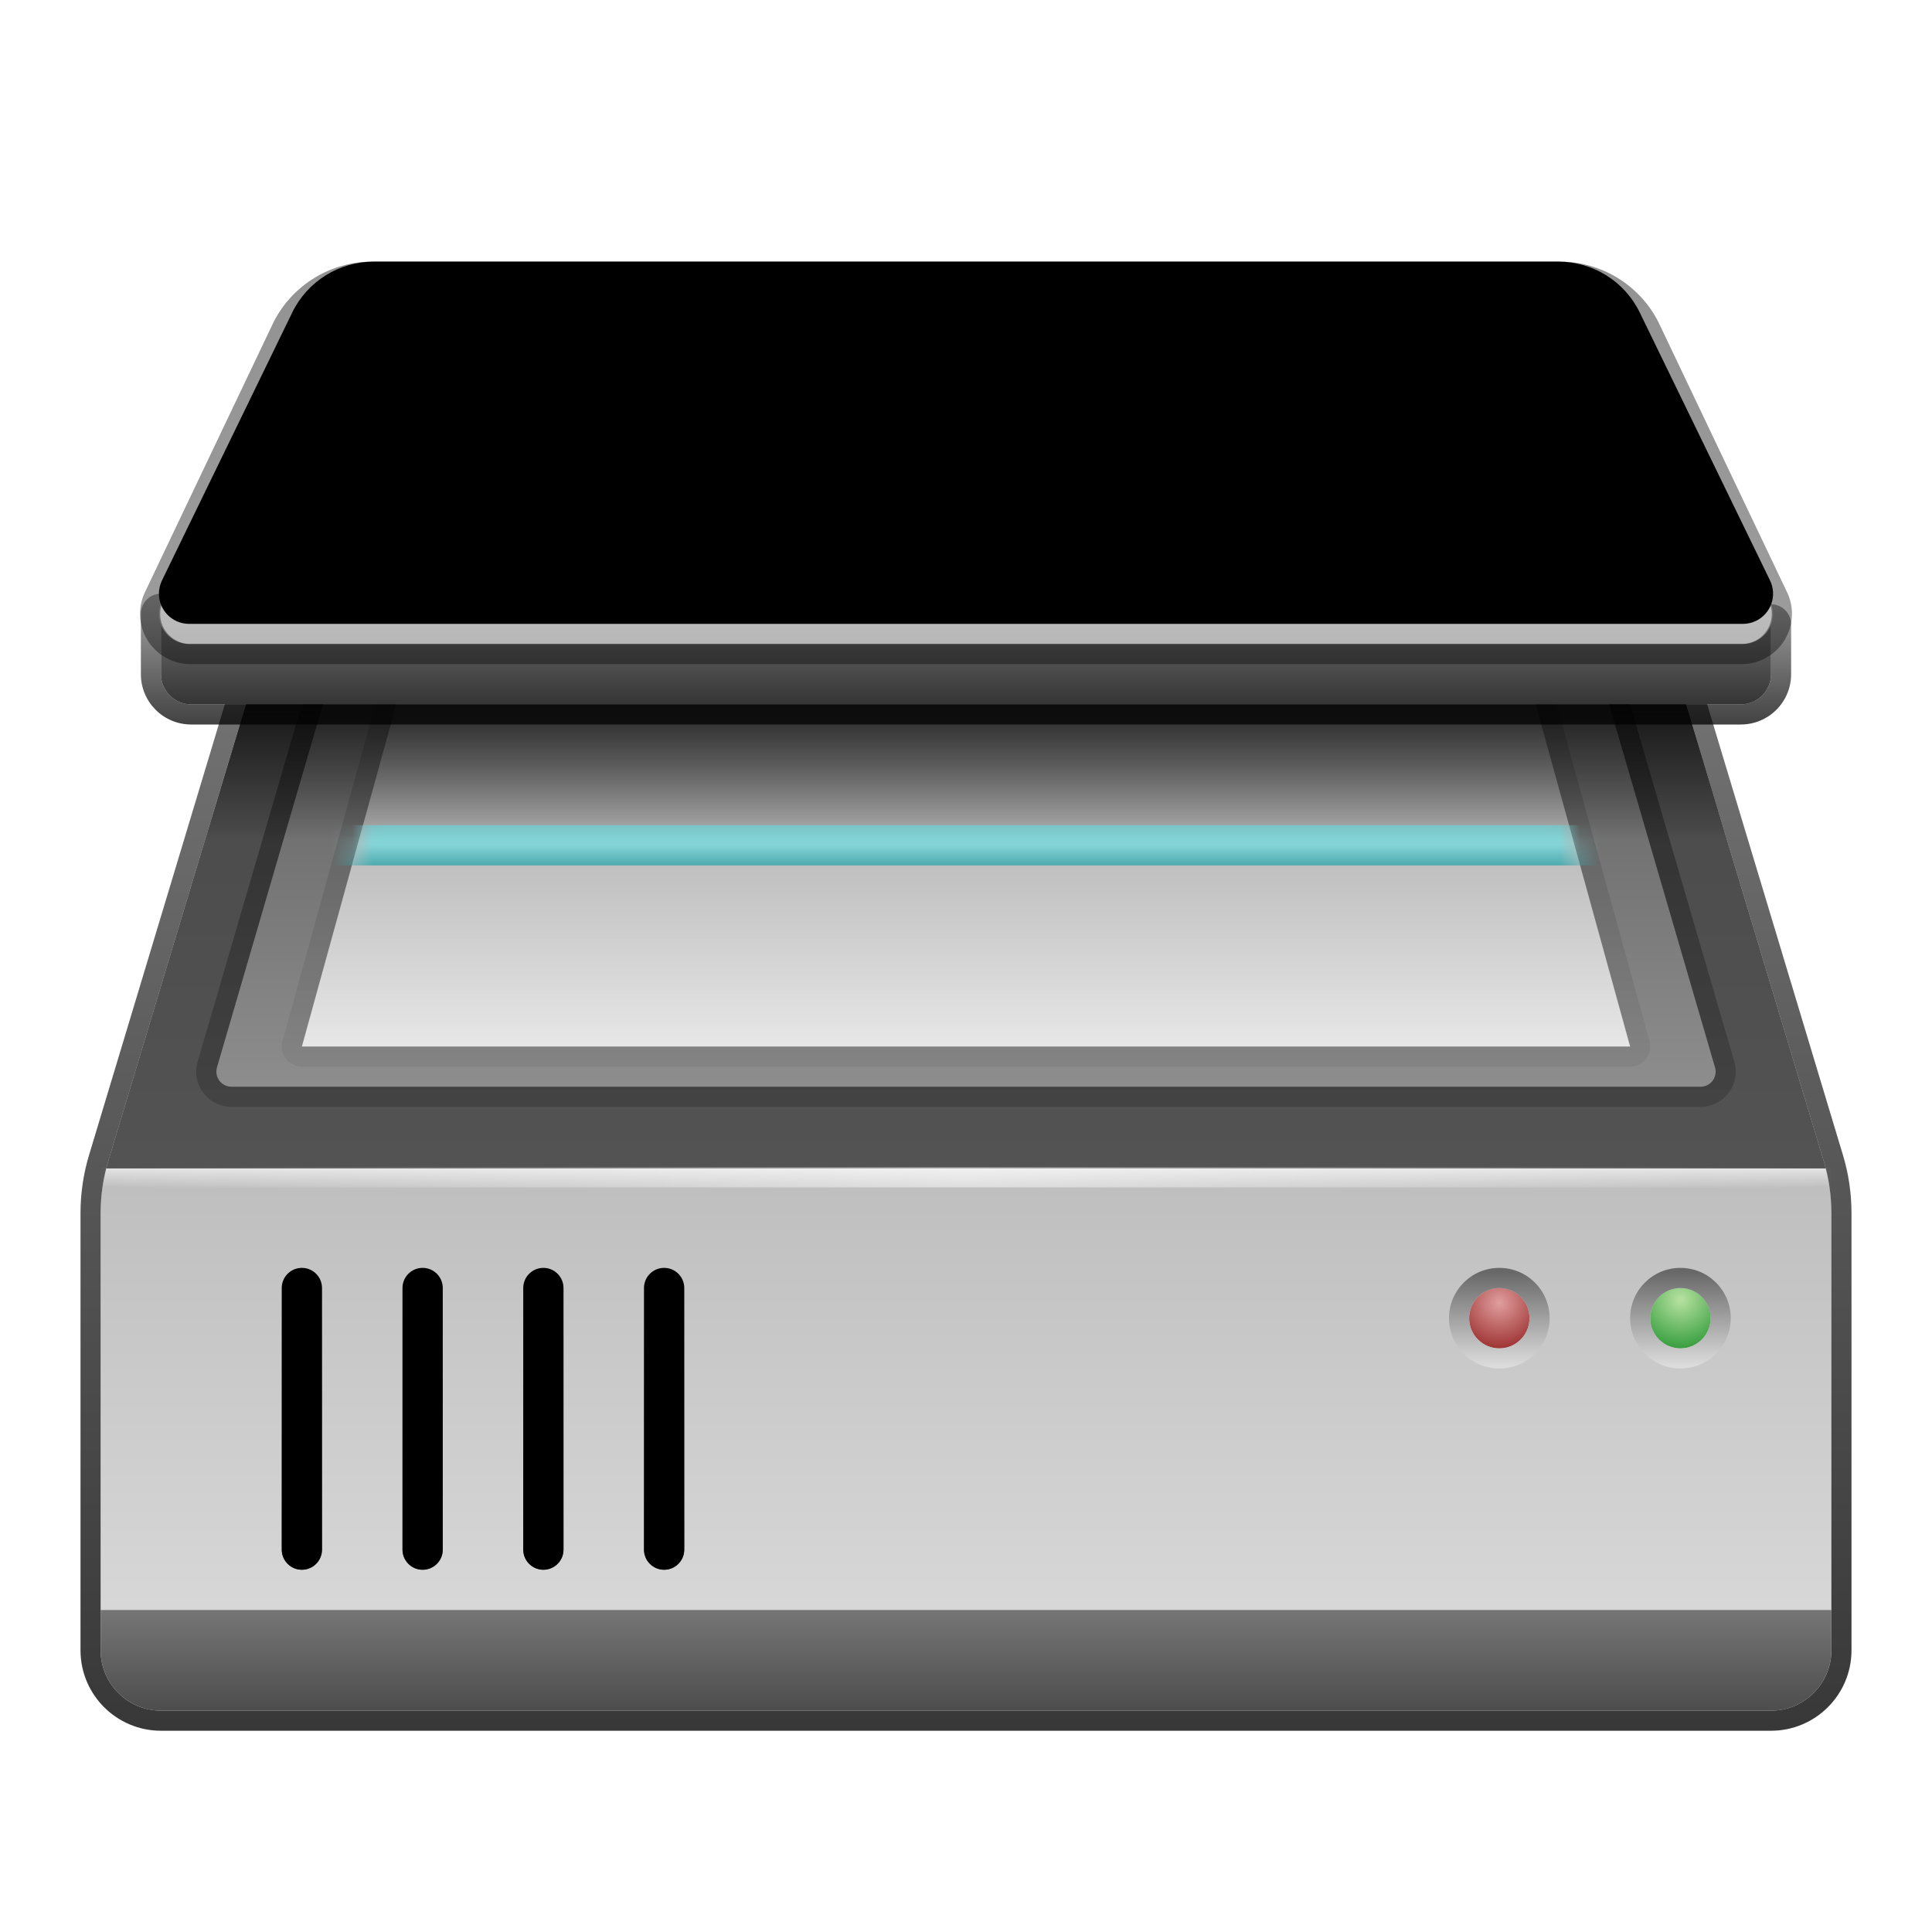 <svg xmlns="http://www.w3.org/2000/svg" xmlns:xlink="http://www.w3.org/1999/xlink" width="96" height="96" viewBox="0 0 96 96">
  <defs>
    <filter id="scaner-a" width="127.3%" height="132.9%" x="-13.6%" y="-16.4%" filterUnits="objectBoundingBox">
      <feOffset dy="2" in="SourceAlpha" result="shadowOffsetOuter1"/>
      <feGaussianBlur in="shadowOffsetOuter1" result="shadowBlurOuter1" stdDeviation="2"/>
      <feColorMatrix in="shadowBlurOuter1" result="shadowMatrixOuter1" values="0 0 0 0 0   0 0 0 0 0   0 0 0 0 0  0 0 0 0.2 0"/>
      <feMerge>
        <feMergeNode in="shadowMatrixOuter1"/>
        <feMergeNode in="SourceGraphic"/>
      </feMerge>
    </filter>
    <linearGradient id="scaner-b" x1="47.778%" x2="47.778%" y1="-1.316%" y2="101.316%">
      <stop offset="0%" stop-color="#474747"/>
      <stop offset="52.418%" stop-color="#535353"/>
      <stop offset="52.471%" stop-color="#E2E2E2"/>
      <stop offset="53.984%" stop-color="#BFBFBF"/>
      <stop offset="100%" stop-color="#DEDEDE"/>
      <stop offset="100%" stop-color="#FFF"/>
    </linearGradient>
    <linearGradient id="scaner-c" x1="54.444%" x2="54.444%" y1="9.191%" y2="106.85%">
      <stop offset="0%" stop-opacity=".547"/>
      <stop offset="100%" stop-opacity=".798"/>
    </linearGradient>
    <linearGradient id="scaner-d" x1="50%" x2="50%" y1="-78.548%" y2="189.844%">
      <stop offset="0%" stop-color="#959595"/>
      <stop offset="100%" stop-color="#292929"/>
    </linearGradient>
    <radialGradient id="scaner-e" cx="50%" cy="50%" r="4300%" fx="50%" fy="50%" gradientTransform="matrix(.012 0 0 1 .494 0)">
      <stop offset="0%" stop-color="#FFF"/>
      <stop offset="100%" stop-color="#FFF" stop-opacity="0"/>
    </radialGradient>
    <linearGradient id="scaner-f" x1="50%" x2="50%" y1="0%" y2="105.046%">
      <stop offset="0%" stop-color="#575757"/>
      <stop offset="100%" stop-color="#909090"/>
    </linearGradient>
    <linearGradient id="scaner-g" x1="50%" x2="50%" y1="2.352%" y2="100%">
      <stop offset="0%" stop-opacity=".454"/>
      <stop offset="100%" stop-opacity=".181"/>
    </linearGradient>
    <radialGradient id="scaner-h" cx="50%" cy="18.931%" r="100%" fx="50%" fy="18.931%">
      <stop offset="2.576%" stop-color="#B4E09E"/>
      <stop offset="100%" stop-color="#1A8F29"/>
    </radialGradient>
    <linearGradient id="scaner-i" x1="50%" x2="50%" y1="4.181%" y2="97.412%">
      <stop offset="0%" stop-color="#686868"/>
      <stop offset="100%" stop-color="#DCDCDC"/>
    </linearGradient>
    <radialGradient id="scaner-j" cx="50%" cy="24.773%" r="94.159%" fx="50%" fy="24.773%">
      <stop offset="0%" stop-color="#E09E9E"/>
      <stop offset="100%" stop-color="#8F1A1A"/>
    </radialGradient>
    <linearGradient id="scaner-k" x1="50%" x2="50%" y1="0%" y2="100%">
      <stop offset="0%" stop-color="#BABABA"/>
      <stop offset="100%" stop-color="#505050"/>
    </linearGradient>
    <path id="scaner-l" d="M11,50 C11.552,50 12,50.448 12,51 L12,64 C12,64.552 11.552,65 11,65 C10.448,65 10,64.552 10,64 L10,51 C10,50.448 10.448,50 11,50 Z M17,50 C17.552,50 18,50.448 18,51 L18,64 C18,64.552 17.552,65 17,65 C16.448,65 16,64.552 16,64 L16,51 C16,50.448 16.448,50 17,50 Z M23,50 C23.552,50 24,50.448 24,51 L24,64 C24,64.552 23.552,65 23,65 C22.448,65 22,64.552 22,64 L22,51 C22,50.448 22.448,50 23,50 Z M29,50 C29.552,50 30,50.448 30,51 L30,64 C30,64.552 29.552,65 29,65 C28.448,65 28,64.552 28,64 L28,51 C28,50.448 28.448,50 29,50 Z"/>
    <filter id="scaner-m" width="115%" height="120%" x="-7.5%" y="-10%" filterUnits="objectBoundingBox">
      <feOffset dy="-1" in="SourceAlpha" result="shadowOffsetInner1"/>
      <feComposite in="shadowOffsetInner1" in2="SourceAlpha" k2="-1" k3="1" operator="arithmetic" result="shadowInnerInner1"/>
      <feColorMatrix in="shadowInnerInner1" result="shadowMatrixInner1" values="0 0 0 0 1   0 0 0 0 1   0 0 0 0 1  0 0 0 0.85 0"/>
      <feGaussianBlur in="SourceAlpha" result="shadowBlurInner2" stdDeviation="1"/>
      <feOffset dy="1" in="shadowBlurInner2" result="shadowOffsetInner2"/>
      <feComposite in="shadowOffsetInner2" in2="SourceAlpha" k2="-1" k3="1" operator="arithmetic" result="shadowInnerInner2"/>
      <feColorMatrix in="shadowInnerInner2" result="shadowMatrixInner2" values="0 0 0 0 0   0 0 0 0 0   0 0 0 0 0  0 0 0 0.5 0"/>
      <feMerge>
        <feMergeNode in="shadowMatrixInner1"/>
        <feMergeNode in="shadowMatrixInner2"/>
      </feMerge>
    </filter>
    <linearGradient id="scaner-o" x1="47.778%" x2="47.778%" y1="0%" y2="127.734%">
      <stop offset="0%" stop-color="#626262"/>
      <stop offset="42.634%" stop-color="#BFBFBF"/>
      <stop offset="100%" stop-color="#FFF"/>
    </linearGradient>
    <polygon id="scaner-n" points="5.518 0 60.482 0 66 20 0 20"/>
    <linearGradient id="scaner-p" x1="50%" x2="50%" y1="50%" y2="100%">
      <stop offset="0%" stop-color="#84D4D7"/>
      <stop offset="100%" stop-color="#4CAAAE"/>
    </linearGradient>
    <linearGradient id="scaner-r" x1="54.444%" x2="54.444%" y1="-1.316%" y2="98.299%">
      <stop offset="0%" stop-opacity=".177"/>
      <stop offset="100%" stop-opacity=".053"/>
    </linearGradient>
    <linearGradient id="scaner-s" x1="47.778%" x2="47.778%" y1="-40.932%" y2="170.898%">
      <stop offset="0%" stop-color="#898989"/>
      <stop offset="100%" stop-color="#0A0A0A"/>
    </linearGradient>
    <linearGradient id="scaner-t" x1="54.444%" x2="54.444%" y1="5.024%" y2="119.524%">
      <stop offset="0%" stop-opacity=".364"/>
      <stop offset="100%" stop-opacity=".819"/>
    </linearGradient>
    <linearGradient id="scaner-u" x1="47.778%" x2="47.778%" y1="-35.822%" y2="132.324%">
      <stop offset="0%" stop-color="#FFF"/>
      <stop offset="100%" stop-color="#A6A6A6"/>
    </linearGradient>
    <path id="scaner-v" d="M14.566,1 L73.434,1 C75.157,1 76.728,1.983 77.481,3.533 L83.952,16.844 C84.314,17.589 84.004,18.487 83.259,18.849 C83.054,18.948 82.83,19 82.603,19 L5.397,19 C4.569,19 3.897,18.328 3.897,17.5 C3.897,17.273 3.949,17.049 4.048,16.844 L10.519,3.533 C11.272,1.983 12.843,1 14.566,1 Z"/>
    <filter id="scaner-w" width="99%" height="105.6%" x=".5%" y="-2.8%" filterUnits="objectBoundingBox">
      <feOffset dy="-1" in="SourceAlpha" result="shadowOffsetInner1"/>
      <feComposite in="shadowOffsetInner1" in2="SourceAlpha" k2="-1" k3="1" operator="arithmetic" result="shadowInnerInner1"/>
      <feColorMatrix in="shadowInnerInner1" values="0 0 0 0 1   0 0 0 0 1   0 0 0 0 1  0 0 0 0.352 0"/>
    </filter>
    <linearGradient id="scaner-x" x1="54.444%" x2="54.444%" y1="-22.406%" y2="110.729%">
      <stop offset="0%" stop-opacity=".435"/>
      <stop offset="100%" stop-opacity=".381"/>
    </linearGradient>
    <linearGradient id="scaner-y" x1="50%" x2="50%" y1="0%" y2="100%">
      <stop offset="0%" stop-opacity=".695"/>
      <stop offset="100%" stop-opacity="0"/>
    </linearGradient>
  </defs>
  <g fill="none" fill-rule="evenodd" filter="url(#scaner-a)" transform="translate(4 11)">
    <path fill="url(#scaner-b)" fill-rule="nonzero" d="M12.479,15.25 L75.521,15.25 C76.844,15.25 78.011,16.117 78.393,17.385 L86.617,44.682 C86.871,45.525 87,46.399 87,47.279 L87,69 C87,70.657 85.657,72 84,72 L4,72 C2.343,72 1,70.657 1,69 L1,47.279 C1,46.399 1.129,45.525 1.383,44.682 L9.607,17.385 C9.989,16.117 11.156,15.25 12.479,15.25 Z"/>
    <path fill="url(#scaner-c)" fill-rule="nonzero" d="M75.521,14.25 L12.479,14.25 C10.715,14.25 9.158,15.406 8.649,17.096 L0.425,44.394 C0.143,45.33 0,46.302 0,47.279 L0,69 C0,71.209 1.791,73 4,73 L84,73 C86.209,73 88,71.209 88,69 L88,47.279 C88,46.302 87.857,45.33 87.575,44.394 L79.351,17.096 C78.842,15.406 77.285,14.25 75.521,14.25 Z M75.521,15.25 C76.844,15.25 78.011,16.117 78.393,17.385 L86.617,44.682 C86.871,45.525 87,46.399 87,47.279 L87,69 C87,70.657 85.657,72 84,72 L4,72 C2.343,72 1,70.657 1,69 L1,47.279 C1,46.399 1.129,45.525 1.383,44.682 L9.607,17.385 C9.989,16.117 11.156,15.25 12.479,15.25 L75.521,15.25 Z"/>
    <path fill="url(#scaner-d)" fill-rule="nonzero" d="M1,67 L87,67 L87,69 C87,70.657 85.657,72 84,72 L4,72 C2.343,72 1,70.657 1,69 L1,67 L1,67 Z"/>
    <polygon fill="url(#scaner-e)" fill-rule="nonzero" points="87 45 87 46 1 46 1 45" opacity=".5"/>
    <path fill="url(#scaner-f)" d="M13.575,16.75 L74.425,16.75 L81.22,40.04 C81.336,40.438 81.108,40.854 80.71,40.97 C80.642,40.99 80.571,41 80.5,41 L7.5,41 C7.086,41 6.75,40.664 6.75,40.25 C6.75,40.179 6.76,40.108 6.78,40.04 L13.575,16.75 L13.575,16.75 Z"/>
    <path fill="url(#scaner-g)" fill-rule="nonzero" d="M74.425,15.75 L13.575,15.75 C13.131,15.75 12.74,16.043 12.615,16.47 L5.82,39.76 C5.774,39.919 5.75,40.084 5.75,40.25 C5.75,41.216 6.534,42 7.5,42 L80.5,42 C80.666,42 80.831,41.976 80.99,41.93 C81.918,41.659 82.451,40.688 82.18,39.76 L75.385,16.47 C75.26,16.043 74.869,15.75 74.425,15.75 Z M74.425,16.75 L81.22,40.04 C81.336,40.438 81.108,40.854 80.71,40.97 C80.642,40.99 80.571,41 80.5,41 L7.5,41 C7.086,41 6.75,40.664 6.75,40.25 C6.75,40.179 6.76,40.108 6.78,40.04 L13.575,16.75 L74.425,16.75 Z"/>
    <circle cx="79.5" cy="52.5" r="1.5" fill="url(#scaner-h)"/>
    <path fill="url(#scaner-i)" fill-rule="nonzero" d="M79.5,50 C78.119,50 77,51.119 77,52.5 C77,53.881 78.119,55 79.5,55 C80.881,55 82,53.881 82,52.5 C82,51.119 80.881,50 79.5,50 Z M79.5,51 C80.328,51 81,51.672 81,52.5 C81,53.328 80.328,54 79.5,54 C78.672,54 78,53.328 78,52.5 C78,51.672 78.672,51 79.5,51 Z"/>
    <circle cx="70.5" cy="52.5" r="1.5" fill="url(#scaner-j)"/>
    <path fill="url(#scaner-i)" fill-rule="nonzero" d="M70.5,50 C69.119,50 68,51.119 68,52.5 C68,53.881 69.119,55 70.5,55 C71.881,55 73,53.881 73,52.5 C73,51.119 71.881,50 70.5,50 Z M70.5,51 C71.328,51 72,51.672 72,52.5 C72,53.328 71.328,54 70.5,54 C69.672,54 69,53.328 69,52.5 C69,51.672 69.672,51 70.5,51 Z"/>
    <use fill="url(#scaner-k)" xlink:href="#scaner-l"/>
    <use fill="#000" filter="url(#scaner-m)" xlink:href="#scaner-l"/>
    <g transform="translate(11 19)">
      <mask id="scaner-q" fill="#fff">
        <use xlink:href="#scaner-n"/>
      </mask>
      <use fill="url(#scaner-o)" fill-rule="nonzero" xlink:href="#scaner-n"/>
      <polygon fill="url(#scaner-p)" points="-12 9 78 9 78 11 -12 11" mask="url(#scaner-q)"/>
    </g>
    <path fill="url(#scaner-r)" fill-rule="nonzero" d="M71.482,18 L16.518,18 C16.068,18 15.674,18.3 15.554,18.734 L10.036,38.734 C9.86,39.371 10.339,40 11,40 L77,40 C77.661,40 78.14,39.371 77.964,38.734 L72.446,18.734 C72.326,18.3 71.932,18 71.482,18 Z M71.482,19 L77,39 L11,39 L16.518,19 L71.482,19 Z"/>
    <path fill="url(#scaner-s)" fill-rule="nonzero" d="M84,18.026 L84,20.5 C84,21.328 83.328,22 82.5,22 L5.5,22 C4.672,22 4,21.328 4,20.5 L4,17.5 L4,17.5 L84,18.026 Z"/>
    <path fill="url(#scaner-t)" fill-rule="nonzero" d="M84.007,17.026 L4.007,16.5 C3.452,16.496 3,16.945 3,17.5 L3,20.5 C3,21.881 4.119,23 5.5,23 L82.5,23 C83.881,23 85,21.881 85,20.5 L85,18.026 C85,17.476 84.556,17.03 84.007,17.026 Z M4,17.5 L84,18.026 L84,20.5 C84,21.328 83.328,22 82.5,22 L5.5,22 C4.672,22 4,21.328 4,20.5 L4,17.5 Z"/>
    <g fill-rule="nonzero">
      <use fill="url(#scaner-u)" xlink:href="#scaner-v"/>
      <use fill="#000" filter="url(#scaner-w)" xlink:href="#scaner-v"/>
    </g>
    <path fill="url(#scaner-x)" fill-rule="nonzero" d="M73.505,0 L14.495,0 C12.435,0 10.547,1.151 9.605,2.983 L3.236,16.356 C3.054,16.71 2.959,17.102 2.959,17.5 C2.959,18.881 4.078,20 5.459,20 L82.541,20 C82.939,20 83.331,19.905 83.685,19.723 C84.913,19.091 85.396,17.584 84.764,16.356 L78.395,2.983 C77.453,1.151 75.565,0 73.505,0 Z M73.505,1 C75.191,1 76.735,1.942 77.506,3.441 L83.875,16.814 C84.254,17.55 83.964,18.455 83.227,18.834 C83.015,18.943 82.78,19 82.541,19 L5.459,19 C4.631,19 3.959,18.328 3.959,17.5 C3.959,17.261 4.016,17.026 4.125,16.814 L10.494,3.441 C11.265,1.942 12.809,1 14.495,1 L73.505,1 Z"/>
    <polygon fill="url(#scaner-y)" points="8.226 22 79.778 22 81.825 28.75 6.206 28.75"/>
  </g>
</svg>
